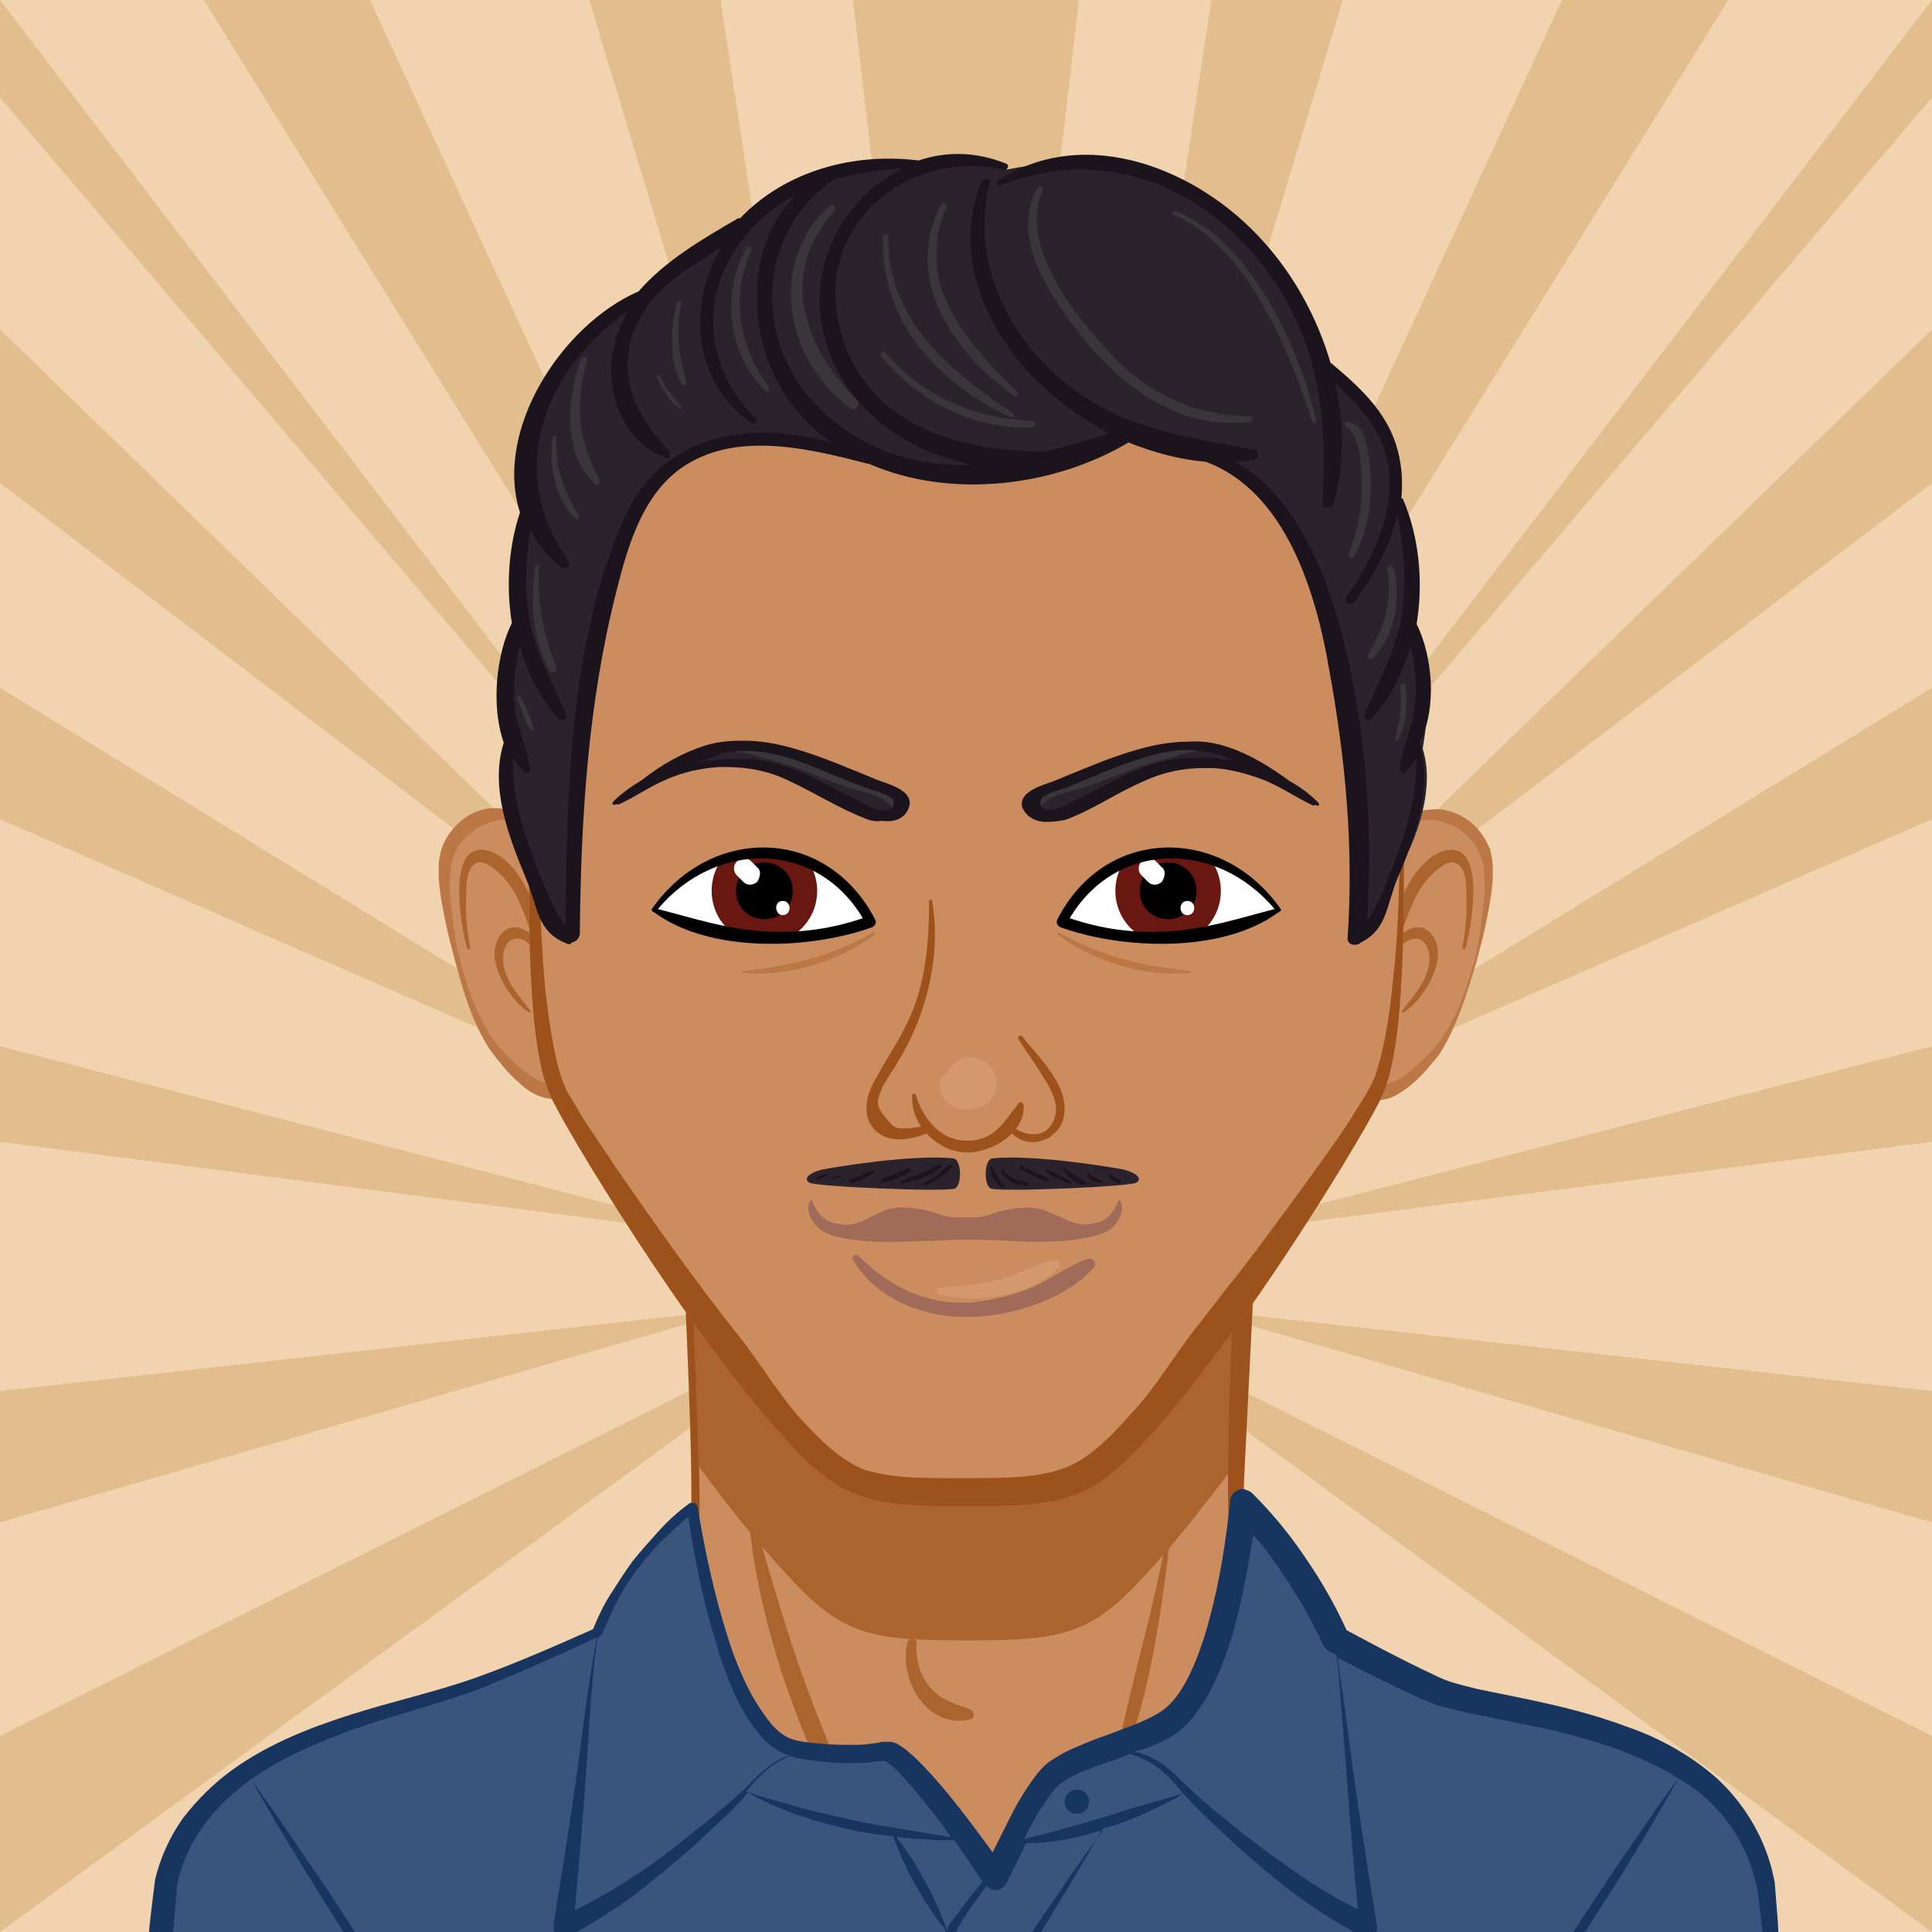 <?xml version="1.0" encoding="UTF-8"?>
<svg xmlns="http://www.w3.org/2000/svg" xmlns:xlink="http://www.w3.org/1999/xlink" width="400px" height="400px" viewBox="0 0 400 400" version="1.1">
<g id="surface1">
<rect x="0" y="0" width="400" height="400" style="fill:rgb(94.51%,83.137%,68.627%);fill-opacity:1;stroke:none;"/>
<path style=" stroke:none;fill-rule:nonzero;fill:rgb(88.627%,74.118%,55.294%);fill-opacity:1;" d="M 0 0 L 0 20.199 L 153 200 Z M 0 68.199 L 0 100 L 153 216.602 Z M 0 142.398 L 0 169.602 L 153 236.398 Z M 76.602 0 L 42.199 0 L 176.602 216.602 Z M 149.199 0 L 122 0 L 176.398 180 Z M 0 216.602 L 0 236.398 L 153 256.199 Z M 0 288 L 0 315.199 L 153 271 Z M 0 359.398 L 0 400 L 176.602 271 Z M 76.602 400 L 109.398 400 L 162.398 315.199 Z M 247 200 L 400 20.199 L 400 0 Z M 400 100 L 400 68.199 L 247 216.602 Z M 400 169.602 L 400 142.398 L 247 236.398 Z M 357.801 0 L 323.398 0 L 223.398 216.602 Z M 278 0 L 250.801 0 L 223.602 180 Z M 400 236.398 L 400 216.602 L 247 256 Z M 400 315.199 L 400 288 L 247 271 Z M 400 400 L 400 359.398 L 223.398 271 Z M 290.602 400 L 323.398 400 L 237.398 315.199 Z M 223.398 0 L 176.602 0 L 200 200 Z M 153 400 L 176.398 400 L 189.199 283 Z M 223.398 400 L 246.801 400 L 210.398 283 Z M 189.398 400 L 210.602 400 L 200 315.199 Z M 189.398 400 "/>
<path style=" stroke:none;fill-rule:nonzero;fill:rgb(79.608%,55.294%,37.647%);fill-opacity:1;" d="M 339.703 368.176 C 316.816 354.316 289.305 351.797 274.605 342.766 C 259.906 333.738 255.496 332.898 255.914 305.387 C 256.336 277.879 259.906 216.348 259.906 216.348 L 139.996 216.348 C 139.996 216.348 143.355 278.086 143.984 305.387 C 144.613 332.688 139.996 333.738 125.297 342.766 C 110.594 351.797 83.086 354.105 60.195 368.176 C 37.516 382.035 39.195 407.867 39.195 407.867 L 39.195 449.238 L 361.125 449.238 L 361.125 407.867 C 360.914 407.867 362.594 382.035 339.703 368.176 Z M 339.703 368.176 "/>
<path style=" stroke:none;fill-rule:nonzero;fill:rgb(67.451%,39.216%,18.431%);fill-opacity:1;" d="M 237.227 325.969 C 243.316 319.457 249.824 311.059 256.125 302.656 C 256.754 274.098 260.113 216.559 260.113 216.559 L 139.996 216.559 C 139.996 216.559 143.145 274.098 143.984 302.656 C 150.285 311.266 156.797 319.457 162.887 325.969 C 174.434 338.777 180.523 339.617 200.055 339.617 C 219.586 339.617 225.676 338.777 237.227 325.969 Z M 237.227 325.969 "/>
<path style=" stroke:none;fill-rule:nonzero;fill:rgb(61.569%,32.157%,10.588%);fill-opacity:1;" d="M 361.125 401.988 C 360.914 400.098 360.496 397.996 360.074 396.105 C 359.234 392.328 357.766 388.547 355.875 384.977 C 355.035 383.297 353.984 381.617 352.727 379.938 C 351.676 378.258 350.414 376.785 348.945 375.316 C 346.215 372.379 343.066 369.855 339.703 367.969 C 332.355 363.559 324.586 360.195 316.395 357.258 C 312.406 355.785 308.414 354.527 304.215 353.266 C 300.227 352.008 296.023 350.746 292.035 349.488 C 288.047 348.227 284.055 346.758 280.273 344.867 C 278.387 344.027 276.496 342.977 274.816 341.926 L 269.355 338.566 C 265.785 336.258 262.426 333.945 260.535 330.379 C 260.113 329.535 259.695 328.695 259.273 327.648 C 258.855 326.598 258.645 325.758 258.434 324.707 C 258.016 322.816 257.805 320.719 257.594 318.617 C 257.387 314.418 257.387 310.219 257.594 306.016 C 257.805 301.816 258.016 297.617 258.227 293.207 C 258.645 284.809 259.066 276.195 259.484 267.797 L 262.215 216.766 L 262.426 214.246 L 259.906 214.246 C 249.824 214.246 239.953 214.457 229.875 214.457 L 200.055 214.668 L 139.996 215.508 L 138.945 215.508 L 138.945 216.559 C 140.203 237.559 141.465 258.348 142.305 279.348 C 142.727 289.848 143.145 300.348 143.145 310.848 C 143.145 313.367 142.934 316.098 142.727 318.617 C 142.516 321.137 142.094 323.656 141.465 326.176 C 140.836 328.488 139.574 330.797 137.895 332.688 C 136.215 334.578 134.113 336.047 132.016 337.309 C 129.914 338.777 127.605 340.035 125.297 341.297 C 124.246 341.926 122.984 342.559 121.934 343.188 C 120.887 343.816 119.625 344.238 118.363 344.867 C 113.535 346.758 108.703 348.227 103.664 349.695 C 93.586 352.637 83.297 355.367 73.426 359.355 C 68.594 361.457 63.766 363.766 59.145 366.496 C 54.523 369.227 50.113 373.008 46.754 377.418 C 43.395 381.828 40.875 386.656 39.195 391.906 C 38.355 394.426 37.727 397.156 37.305 399.887 C 37.094 401.148 36.887 402.617 36.887 404.086 C 36.887 404.719 36.887 405.559 36.676 406.188 L 36.676 450.078 L 361.336 450.078 L 361.547 408.078 C 361.547 405.766 361.336 403.879 361.125 401.988 Z M 41.715 445.039 L 41.715 404.086 C 41.715 402.828 41.926 401.566 42.137 400.309 C 42.555 397.785 42.977 395.477 43.816 392.957 C 45.285 388.129 47.594 383.719 50.535 379.727 C 53.477 375.738 57.254 372.379 61.453 369.855 C 65.863 367.129 70.484 364.816 75.105 362.719 C 84.555 358.516 94.637 355.578 104.715 352.426 C 109.754 350.746 114.797 349.277 119.625 346.969 C 120.887 346.336 122.145 345.918 123.195 345.285 C 123.824 344.867 124.453 344.656 124.875 344.238 C 125.504 343.816 126.137 343.605 126.555 343.188 C 128.863 341.719 130.965 340.457 133.273 338.988 C 135.586 337.516 137.684 335.836 139.574 333.738 C 140.414 332.688 141.254 331.426 141.887 330.168 C 142.516 328.906 142.934 327.648 143.355 326.387 C 144.195 323.656 144.406 321.137 144.613 318.406 C 144.824 315.676 144.824 313.156 144.824 310.426 C 144.824 307.695 144.824 305.176 144.613 302.445 L 144.406 294.676 L 143.773 278.926 L 141.254 217.605 L 200.055 218.445 L 230.086 218.867 C 239.324 218.867 248.355 219.078 257.594 219.078 C 256.754 235.246 255.914 251.418 255.285 267.586 C 255.074 276.195 254.656 284.598 254.445 293.207 C 254.445 297.406 254.234 301.816 254.234 306.016 C 254.234 310.219 254.234 314.629 254.656 319.035 C 254.863 321.137 255.285 323.445 255.703 325.547 C 255.914 326.598 256.336 327.648 256.754 328.695 C 257.176 329.746 257.594 330.797 258.227 331.848 C 258.855 332.898 259.484 333.738 260.324 334.578 C 261.164 335.418 262.004 336.258 262.844 336.887 C 264.523 338.355 266.414 339.406 268.305 340.457 L 273.766 343.605 C 275.656 344.656 277.547 345.707 279.645 346.547 C 283.637 348.227 287.625 349.488 291.824 350.746 C 300.016 353.059 308.203 355.367 316.395 358.098 C 320.387 359.355 324.375 361.035 328.363 362.719 C 332.145 364.398 335.926 366.496 339.703 368.598 C 343.066 370.695 346.004 373.219 348.734 375.945 C 349.996 377.418 351.254 378.887 352.305 380.566 C 353.355 382.246 354.406 383.926 355.246 385.605 C 356.926 389.176 358.395 392.746 359.234 396.527 C 359.656 398.418 359.863 400.309 360.074 402.195 C 360.285 403.879 360.285 445.457 360.285 447.137 C 333.824 446.719 41.715 445.039 41.715 445.039 Z M 41.715 445.039 "/>
<path style=" stroke:none;fill-rule:nonzero;fill:rgb(67.451%,39.216%,18.431%);fill-opacity:1;" d="M 155.324 317.148 C 156.375 327.227 158.895 336.887 161.836 346.336 C 163.516 351.168 165.195 355.996 167.297 360.828 C 168.977 365.027 170.863 369.648 173.805 373.219 C 174.434 374.059 175.906 373.219 175.695 372.168 C 174.645 367.547 172.336 363.137 170.656 358.727 C 168.766 354.105 167.086 349.488 165.406 344.867 C 162.254 335.629 159.523 326.176 156.797 316.938 C 156.375 316.098 155.113 316.309 155.324 317.148 Z M 242.055 315.047 C 239.324 332.266 233.863 348.855 230.715 365.867 C 230.504 366.707 231.555 366.918 231.977 366.285 C 238.484 350.117 240.586 332.477 242.684 315.258 C 242.477 314.836 242.055 314.836 242.055 315.047 Z M 187.875 340.035 C 185.984 347.598 191.863 358.098 200.895 355.996 C 201.945 355.785 201.734 354.316 200.895 353.898 C 197.953 352.848 194.805 352.008 192.703 349.488 C 190.395 346.969 189.555 343.398 189.766 340.035 C 189.766 339.195 188.086 338.988 187.875 340.035 Z M 187.875 340.035 "/>
<path style=" stroke:none;fill-rule:nonzero;fill:rgb(22.353%,33.333%,49.412%);fill-opacity:1;" d="M 368.684 450.078 C 368.684 413.328 365.324 389.809 365.324 389.809 C 358.605 357.887 318.074 355.996 300.016 350.957 C 294.137 349.277 276.285 339.617 276.285 339.617 C 267.887 321.559 257.176 311.477 257.176 311.477 C 257.176 311.477 254.234 348.227 241.844 356.836 C 235.965 360.828 223.156 363.348 218.324 367.336 C 213.285 371.535 205.934 388.758 205.934 388.758 C 205.934 388.758 188.086 362.508 183.465 362.926 C 173.594 363.977 166.664 362.926 164.145 362.086 C 150.074 357.887 143.566 312.105 143.566 312.105 C 143.566 312.105 129.914 321.766 123.824 338.148 C 117.105 341.086 107.234 345.707 98.836 348.855 C 81.195 355.367 41.086 360.617 34.785 390.016 C 34.785 390.016 31.426 413.535 31.426 450.289 Z M 368.684 450.078 "/>
<path style=" stroke:none;fill-rule:nonzero;fill:rgb(9.412%,20.784%,37.255%);fill-opacity:1;" d="M 369.316 429.078 C 369.316 422.148 369.105 415.008 368.684 408.078 C 368.477 404.508 368.266 401.148 368.055 397.578 L 367.637 392.328 L 367.426 389.598 C 367.215 388.758 367.004 387.707 366.797 386.867 C 364.906 379.727 360.914 373.219 355.453 368.176 C 349.996 363.348 343.484 359.777 336.766 357.469 C 330.047 354.945 323.113 353.266 316.184 351.797 L 305.895 349.695 C 304.215 349.277 302.535 348.855 301.066 348.438 C 299.594 348.016 298.125 347.387 296.445 346.547 C 290.566 343.816 284.684 340.668 278.805 337.516 C 276.496 332.477 273.766 327.648 270.613 323.027 C 268.934 320.508 267.254 318.195 265.363 315.887 C 263.477 313.578 261.586 311.477 259.273 309.168 C 258.855 308.746 258.227 308.535 257.594 308.328 C 256.125 308.117 254.656 309.379 254.656 310.848 L 254.656 311.059 C 253.816 319.035 252.555 327.227 250.453 334.996 C 249.406 338.988 248.145 342.766 246.465 346.336 C 244.785 349.906 242.684 353.059 239.746 354.738 C 236.594 356.629 232.605 357.887 228.824 359.355 C 226.934 359.988 224.836 360.828 222.945 361.668 C 220.844 362.508 218.953 363.559 216.855 365.027 C 214.754 366.918 213.703 368.598 212.445 370.488 C 211.184 372.379 210.137 374.266 209.297 375.945 L 205.516 383.508 C 200.895 377.207 196.273 370.906 190.816 365.238 C 189.977 364.398 189.137 363.559 188.086 362.719 C 187.664 362.297 187.035 361.879 186.406 361.457 C 185.773 361.035 185.145 360.617 183.887 360.617 L 182.625 360.617 L 181.785 360.828 L 180.105 361.035 C 179.055 361.246 177.797 361.246 176.746 361.246 C 174.434 361.246 172.336 361.246 170.023 361.035 C 167.926 360.828 165.406 360.617 163.727 359.988 C 162.047 359.355 160.363 357.887 159.105 356.207 C 157.844 354.527 156.586 352.637 155.535 350.746 C 153.434 346.758 151.754 342.559 150.496 338.355 C 147.766 329.746 145.875 320.719 144.406 311.898 C 144.406 311.688 144.195 311.688 144.195 311.477 C 143.773 311.059 143.145 311.059 142.727 311.266 C 140.414 312.945 138.316 314.836 136.426 316.938 C 134.535 319.035 132.645 321.137 130.965 323.238 C 129.285 325.547 127.816 327.855 126.344 330.168 C 124.875 332.477 123.824 334.785 122.773 337.309 C 114.797 340.879 106.605 344.445 98.414 347.387 C 90.016 350.328 81.406 352.219 72.797 354.945 C 64.184 357.676 55.574 361.035 48.016 366.496 C 44.234 369.227 40.875 372.586 37.934 376.367 C 35.203 380.148 33.105 384.766 32.055 389.387 L 32.055 389.598 C 31.426 394.637 30.797 399.676 30.375 404.719 C 29.953 409.758 29.535 414.797 29.324 419.836 C 29.113 424.879 28.695 429.918 28.695 434.957 C 28.484 439.996 28.484 445.039 28.484 450.078 C 28.484 451.758 29.746 453.016 31.426 453.016 L 116.477 453.438 C 144.824 453.438 173.176 453.227 201.316 453.016 L 285.734 451.969 L 327.523 451.336 L 369.105 450.496 C 369.316 443.148 369.316 436.008 369.316 429.078 Z M 242.477 359.566 C 244.574 358.309 246.465 356.418 247.727 354.527 C 249.195 352.637 250.246 350.746 251.297 348.648 C 253.184 344.656 254.656 340.457 255.703 336.469 C 257.387 330.168 258.434 324.078 259.484 317.777 C 259.906 318.406 260.324 318.828 260.953 319.457 C 262.637 321.559 264.316 323.867 265.785 326.176 C 268.934 330.797 271.664 335.629 273.977 340.668 C 274.184 341.086 274.605 341.508 275.234 341.926 C 275.656 342.137 276.285 342.348 276.703 342.766 C 277.125 345.707 277.336 348.648 277.547 351.586 L 278.805 367.336 C 279.434 376.578 280.273 386.027 281.113 395.266 C 277.547 393.586 273.977 391.488 270.824 389.387 C 266.414 386.445 262.215 383.297 258.016 380.148 C 253.816 376.785 249.824 373.637 245.836 369.855 C 243.945 367.969 242.055 366.078 239.746 364.605 C 238.273 363.766 236.594 362.926 234.703 362.719 C 237.227 362.086 239.953 361.035 242.477 359.566 Z M 196.066 399.676 C 194.805 396.105 193.336 392.746 191.445 389.387 C 189.766 386.238 187.875 383.086 185.566 380.355 C 186.406 380.355 187.246 380.566 188.086 380.566 C 189.977 380.777 192.074 380.777 193.965 380.988 L 197.535 380.988 C 199.637 383.926 201.523 386.656 203.414 389.598 C 200.895 392.535 198.586 395.688 196.273 398.836 C 196.273 399.258 196.273 399.258 196.066 399.676 Z M 176.746 365.027 C 178.004 365.027 179.055 365.027 180.316 364.816 L 181.996 364.605 L 183.254 364.605 C 183.254 364.605 183.676 364.816 183.887 365.027 C 184.305 365.238 184.727 365.656 184.934 365.867 C 185.773 366.496 186.406 367.336 187.246 368.176 C 190.605 371.957 193.965 376.156 196.906 380.355 C 193.965 379.938 191.023 379.309 187.875 378.887 C 184.094 378.258 180.105 377.629 176.324 376.785 C 172.547 375.945 168.766 375.105 164.984 374.059 C 161.414 373.008 157.844 372.168 154.484 370.906 L 154.695 370.695 C 156.375 368.598 158.266 366.707 160.363 365.238 C 161.414 364.605 162.465 363.977 163.516 363.559 C 165.613 364.188 167.297 364.398 169.395 364.605 C 172.125 365.027 174.434 365.027 176.746 365.027 Z M 124.664 338.355 C 125.715 335.836 126.766 333.316 128.023 331.008 C 129.285 328.695 130.754 326.387 132.434 324.285 C 134.113 322.188 135.797 320.086 137.895 318.195 C 139.363 316.727 141.047 315.258 142.516 313.996 C 143.773 322.605 145.453 331.008 147.977 339.195 C 149.234 343.605 150.703 348.016 152.805 352.219 C 153.855 354.316 155.113 356.418 156.586 358.309 C 158.055 360.195 159.945 362.086 162.465 363.137 C 162.887 363.348 163.094 363.348 163.516 363.348 C 162.465 363.766 161.414 364.188 160.574 364.816 C 158.266 366.078 156.375 368.176 154.484 370.066 C 150.703 373.637 146.504 376.996 142.305 380.355 C 138.105 383.719 133.906 386.867 129.496 389.598 C 126.137 391.695 122.566 393.797 118.996 395.477 C 119.836 386.238 120.676 376.785 121.305 367.547 L 122.355 351.797 C 122.773 347.598 122.984 343.188 123.824 338.988 C 124.246 338.777 124.453 338.566 124.664 338.355 Z M 115.004 446.719 L 34.156 447.137 C 34.156 438.105 34.363 429.078 34.574 420.047 C 34.785 415.008 34.996 409.969 35.414 405.137 C 35.836 400.098 36.254 395.266 36.676 390.227 C 37.516 386.238 39.195 382.246 41.504 378.887 C 43.816 375.527 46.754 372.379 50.324 369.648 C 50.953 369.227 51.375 368.809 52.004 368.387 C 55.363 374.477 58.934 380.355 62.504 386.238 C 66.285 392.328 70.066 398.418 74.055 404.508 C 75.105 406.188 75.945 407.445 76.363 409.129 C 76.996 410.809 77.414 412.488 77.625 414.168 C 78.465 417.527 78.887 421.098 79.305 424.668 L 80.566 435.379 C 80.984 438.945 81.195 442.516 81.613 446.086 L 81.613 435.379 L 80.984 424.668 C 80.773 421.098 80.145 417.527 79.516 413.957 C 79.094 412.066 78.676 410.387 78.254 408.496 C 77.836 406.605 76.785 404.926 75.734 403.457 C 71.746 397.367 67.965 391.277 63.766 385.398 C 59.984 379.727 55.996 374.059 52.004 368.387 C 58.516 363.766 66.074 360.617 73.637 357.887 C 82.035 354.945 90.645 352.848 99.254 349.695 C 107.445 346.336 115.637 342.766 123.613 338.988 C 122.773 343.188 122.145 347.387 121.516 351.586 L 119.414 367.336 C 117.945 377.836 116.266 388.129 114.586 398.629 C 114.586 399.047 114.586 399.469 114.797 399.887 C 115.215 400.938 116.477 401.355 117.523 400.938 C 122.566 398.418 126.977 395.477 131.387 392.328 C 135.586 388.969 139.785 385.605 143.773 382.035 C 147.555 378.469 151.547 375.105 154.906 371.117 C 158.055 373.008 161.625 374.477 164.984 375.738 C 168.766 376.996 172.547 378.047 176.324 378.887 C 179.266 379.516 182.203 379.938 184.934 380.148 C 186.195 383.719 187.664 387.078 189.555 390.227 C 191.445 393.586 193.336 396.738 195.855 399.676 C 195.645 399.887 195.434 400.309 195.434 400.727 C 195.227 401.566 195.227 402.195 195.016 403.035 C 194.805 404.508 194.805 405.977 194.805 407.445 L 194.805 416.059 C 195.016 421.727 195.227 427.398 195.645 433.066 L 196.273 441.676 C 196.484 443.566 196.695 445.457 196.906 447.137 C 169.605 446.926 142.305 446.719 115.004 446.719 Z M 198.797 447.348 L 197.324 447.348 L 197.324 433.277 L 196.906 416.266 C 196.906 413.328 196.695 410.598 196.695 407.867 C 196.695 406.398 196.695 405.137 196.906 403.668 C 197.113 402.195 197.113 401.148 197.953 399.887 C 199.215 397.367 200.895 395.059 202.574 392.746 L 204.254 390.438 C 204.465 390.648 204.676 390.855 205.094 391.066 C 206.355 391.695 207.824 391.066 208.453 389.809 C 209.715 387.078 211.184 384.348 212.445 381.617 C 214.965 381.617 217.273 381.406 219.586 380.988 C 222.523 380.566 225.465 379.727 228.406 378.887 C 224.625 383.926 221.055 389.176 217.484 394.426 C 215.594 397.156 213.703 399.887 211.816 402.828 L 210.344 404.926 L 209.715 405.977 C 209.504 406.188 209.086 407.027 209.086 407.445 C 208.664 409.336 208.664 411.016 208.453 412.695 C 208.246 419.418 208.664 426.137 209.086 432.855 C 209.504 437.898 209.926 442.938 210.555 447.766 Z M 283.215 448.398 L 211.184 447.559 L 210.977 442.516 L 210.766 432.438 C 210.555 425.719 210.344 418.996 210.555 412.488 C 210.555 410.809 210.766 409.129 210.977 407.656 C 211.184 407.238 210.977 407.238 211.395 406.816 L 212.023 405.766 L 213.285 403.668 C 214.965 400.727 216.855 397.996 218.535 395.059 C 221.895 389.598 225.047 384.348 228.195 378.676 C 231.137 377.836 234.074 376.785 236.805 375.527 C 239.535 374.266 242.477 373.008 244.996 371.328 L 236.176 373.848 C 233.234 374.688 230.297 375.738 227.355 376.578 L 218.535 379.098 C 216.434 379.727 214.125 380.148 212.023 380.777 C 212.445 380.148 212.656 379.309 213.074 378.676 C 214.125 376.785 214.965 375.105 216.227 373.426 C 217.273 371.746 218.535 370.066 219.586 369.227 C 220.844 368.387 222.523 367.336 224.414 366.707 C 226.305 365.867 228.195 365.238 230.086 364.605 C 231.344 364.188 232.605 363.766 233.863 363.137 C 235.547 363.559 237.434 364.398 238.906 365.445 C 241.215 366.918 242.895 368.809 244.574 370.906 C 248.145 374.898 252.137 378.469 255.914 382.035 C 259.906 385.605 263.895 388.969 268.305 392.328 C 272.715 395.477 277.125 398.418 282.164 400.938 C 282.586 401.148 283.004 401.148 283.426 401.148 C 284.477 400.938 285.316 399.887 285.105 398.836 C 283.426 388.336 281.746 378.047 280.273 367.547 L 278.176 351.797 C 277.754 348.855 277.336 346.129 276.914 343.188 C 282.375 346.129 288.047 348.855 293.926 351.586 C 295.605 352.219 297.285 353.059 299.176 353.477 C 301.066 353.898 302.746 354.316 304.426 354.738 L 314.715 356.836 C 321.434 358.098 328.156 359.777 334.664 362.086 C 339.074 363.766 343.484 365.656 347.477 368.176 C 343.273 373.848 339.285 379.727 335.297 385.605 C 331.305 391.488 327.316 397.578 323.324 403.668 C 322.484 405.137 321.227 406.816 320.805 408.707 C 320.176 410.598 319.754 412.277 319.547 414.168 C 318.914 417.738 318.285 421.309 318.074 424.879 L 317.445 435.586 C 317.445 439.156 317.234 442.727 317.445 446.297 C 317.863 442.727 318.074 439.156 318.496 435.586 L 319.754 424.879 C 320.176 421.309 320.805 417.738 321.645 414.379 L 322.906 409.336 C 323.324 407.656 324.164 406.398 325.215 404.719 C 328.996 398.629 332.984 392.535 336.766 386.445 C 340.547 380.355 344.113 374.266 347.477 368.176 C 349.156 369.227 350.836 370.277 352.305 371.535 C 357.344 375.738 361.125 381.406 363.016 387.918 L 363.645 390.227 L 364.066 392.746 L 364.695 397.996 L 365.746 408.285 C 366.375 415.219 367.004 422.148 367.426 429.078 L 368.477 449.867 Z M 203.836 402.406 C 205.305 402.406 206.355 403.457 206.355 404.926 C 206.355 406.398 205.305 407.445 203.836 407.445 C 202.363 407.445 201.316 406.398 201.316 404.926 C 201.316 403.457 202.363 402.406 203.836 402.406 Z M 222.945 370.488 C 224.414 370.488 225.465 371.535 225.465 373.008 C 225.465 374.477 224.414 375.527 222.945 375.527 C 221.477 375.527 220.426 374.477 220.426 373.008 C 220.426 371.535 221.684 370.488 222.945 370.488 Z M 204.254 441.469 C 205.727 441.469 206.773 442.516 206.773 443.988 C 206.773 445.457 205.727 446.508 204.254 446.508 C 202.785 446.508 201.734 445.457 201.734 443.988 C 201.734 442.516 202.785 441.469 204.254 441.469 Z M 204.254 441.469 "/>
<path style=" stroke:none;fill-rule:nonzero;fill:rgb(79.608%,55.294%,37.647%);fill-opacity:1;" d="M 118.785 176.867 C 118.785 176.867 113.535 171.828 107.445 169.516 C 101.355 167.207 94.637 170.988 92.535 177.285 C 90.434 183.379 95.266 208.996 103.035 218.238 C 110.805 227.477 116.055 228.316 121.305 223.488 C 126.555 218.656 136.004 200.809 118.785 176.867 Z M 118.785 176.867 "/>
<path style=" stroke:none;fill-rule:nonzero;fill:rgb(73.725%,46.667%,27.451%);fill-opacity:1;" d="M 121.516 180.648 C 122.355 181.906 123.195 183.379 124.035 184.637 C 124.875 185.898 125.504 187.578 126.344 188.836 C 126.977 190.309 127.605 191.777 128.234 193.457 C 128.656 195.137 129.285 196.605 129.496 198.496 C 129.703 199.336 129.914 200.176 129.914 201.016 L 130.125 203.535 C 130.125 207.105 129.703 210.676 128.656 213.828 C 127.605 217.188 126.137 220.129 124.035 222.648 C 123.613 223.277 122.984 223.906 122.355 224.328 C 121.727 224.746 121.094 225.379 120.465 225.797 C 119.203 226.637 117.734 227.266 116.055 227.477 C 114.586 227.688 112.906 227.477 111.434 226.848 C 109.965 226.219 108.703 225.379 107.656 224.328 C 106.395 223.277 105.344 222.227 104.297 220.969 C 103.246 219.707 102.406 218.656 101.355 217.188 C 97.785 211.727 95.895 205.219 94.215 198.918 C 93.375 195.766 92.535 192.617 91.906 189.258 C 91.273 185.898 90.645 182.535 90.855 178.969 C 90.855 178.129 91.066 177.078 91.273 176.238 C 91.484 175.816 91.484 175.398 91.695 174.977 L 92.324 173.719 C 93.164 172.246 94.215 170.988 95.477 169.938 C 97.996 167.836 100.934 166.996 103.875 167.418 C 105.344 167.629 106.816 168.047 108.074 168.676 C 109.336 169.309 110.594 170.148 111.855 170.988 C 114.375 172.668 116.684 174.348 118.785 176.445 Z M 111.645 172.035 C 110.387 171.406 109.125 170.777 107.863 170.355 C 106.605 169.938 105.344 169.727 104.086 169.727 C 101.566 169.938 99.254 170.988 97.156 172.668 C 96.105 173.508 95.266 174.559 94.637 175.816 C 94.215 176.445 94.004 177.078 93.797 177.707 C 93.586 178.336 93.375 178.969 93.375 179.598 C 92.953 182.535 93.164 185.898 93.586 189.258 C 94.004 192.406 94.426 195.766 95.266 198.918 C 96.945 205.219 99.254 211.516 102.824 216.137 C 104.715 218.445 106.816 220.547 109.125 222.227 C 111.434 223.906 113.746 224.957 116.055 224.535 C 117.105 224.328 118.363 223.906 119.414 223.066 C 120.465 222.227 121.516 221.387 122.355 220.336 C 124.035 218.238 125.504 215.508 126.344 212.566 C 127.395 209.629 127.816 206.688 127.816 203.535 C 127.816 200.387 127.395 197.238 126.977 194.086 C 125.715 187.785 122.773 181.906 119.203 176.867 C 116.477 174.977 114.164 173.297 111.645 172.035 Z M 111.645 172.035 "/>
<path style=" stroke:none;fill-rule:nonzero;fill:rgb(67.451%,39.216%,18.431%);fill-opacity:1;" d="M 100.516 176.027 C 107.445 177.285 111.855 188.836 113.113 196.605 C 113.324 196.816 113.324 197.027 113.535 197.238 C 114.375 198.496 112.695 199.758 111.855 198.496 C 110.805 196.816 109.754 195.137 108.074 194.508 C 105.137 193.457 103.664 196.816 104.297 199.969 C 105.137 203.957 107.656 206.266 109.754 209.207 C 109.965 209.418 109.754 209.836 109.547 209.629 C 105.977 207.527 100.516 199.547 103.035 194.508 C 104.926 190.938 107.863 191.566 110.176 193.668 C 108.496 189.258 107.234 184.637 103.875 181.277 C 102.824 180.227 100.727 178.336 99.254 178.547 C 96.523 178.969 96.523 182.957 96.523 185.688 C 96.316 189.258 96.734 192.828 97.363 196.188 C 97.363 196.605 96.945 196.605 96.734 196.398 C 95.266 191.355 92.535 174.559 100.516 176.027 Z M 100.516 176.027 "/>
<path style=" stroke:none;fill-rule:nonzero;fill:rgb(79.608%,55.294%,37.647%);fill-opacity:1;" d="M 281.324 176.867 C 281.324 176.867 286.574 171.828 292.664 169.516 C 298.754 167.207 305.477 170.988 307.574 177.285 C 309.676 183.379 304.844 208.996 297.074 218.238 C 289.305 227.477 284.055 228.316 278.805 223.488 C 273.555 218.656 264.105 200.809 281.324 176.867 Z M 281.324 176.867 "/>
<path style=" stroke:none;fill-rule:nonzero;fill:rgb(73.725%,46.667%,27.451%);fill-opacity:1;" d="M 281.113 176.656 C 283.426 174.559 285.734 172.879 288.047 171.195 C 289.305 170.355 290.566 169.727 291.824 168.887 C 293.086 168.258 294.555 167.629 296.023 167.629 C 298.965 167.207 301.906 168.258 304.426 170.148 C 305.684 171.195 306.734 172.457 307.574 173.926 L 308.203 175.188 C 308.414 175.605 308.625 176.027 308.625 176.445 C 308.836 177.285 309.047 178.336 309.047 179.176 C 309.254 182.746 308.625 186.105 307.996 189.469 C 307.363 192.828 306.523 195.977 305.684 199.129 C 303.797 205.426 301.906 211.727 298.547 217.398 C 297.703 218.867 296.656 219.918 295.605 221.176 C 294.555 222.438 293.504 223.488 292.246 224.535 C 290.984 225.586 289.727 226.426 288.465 227.059 C 286.996 227.688 285.523 227.898 283.844 227.688 C 282.375 227.477 280.906 226.848 279.434 226.008 C 278.805 225.586 278.176 225.168 277.547 224.535 C 276.914 223.906 276.285 223.488 275.863 222.855 C 273.766 220.336 272.297 217.398 271.246 214.035 C 270.195 210.676 269.773 207.105 269.773 203.746 L 269.984 201.227 C 269.984 200.387 270.195 199.547 270.406 198.707 C 270.613 197.027 271.246 195.348 271.664 193.668 C 272.297 192.195 272.926 190.516 273.555 189.047 C 274.395 187.578 275.023 186.105 275.863 184.848 C 276.703 183.586 277.547 182.117 278.387 180.855 Z M 281.324 176.867 C 277.754 181.906 275.023 187.785 273.555 194.086 C 272.926 197.238 272.504 200.387 272.715 203.535 C 272.926 206.688 273.344 209.629 274.184 212.566 C 275.023 215.508 276.496 218.027 278.176 220.336 C 279.016 221.387 279.855 222.438 281.113 223.066 C 282.164 223.906 283.215 224.328 284.477 224.535 C 286.785 224.957 289.094 223.906 291.406 222.227 C 293.504 220.547 295.816 218.445 297.703 216.137 C 301.273 211.309 303.586 205.219 305.266 198.918 C 306.105 195.766 306.523 192.406 306.945 189.258 C 307.363 186.105 307.574 182.746 307.156 179.598 C 307.156 178.758 306.945 178.336 306.734 177.707 C 306.523 177.078 306.105 176.445 305.895 175.816 C 305.266 174.559 304.426 173.719 303.375 172.668 C 301.484 170.988 298.965 169.938 296.445 169.727 C 295.184 169.727 293.926 169.938 292.664 170.355 C 291.406 170.777 290.145 171.406 288.887 172.035 C 285.945 173.297 283.637 174.977 281.324 176.867 Z M 281.324 176.867 "/>
<path style=" stroke:none;fill-rule:nonzero;fill:rgb(67.451%,39.216%,18.431%);fill-opacity:1;" d="M 299.594 176.027 C 292.664 177.285 288.254 188.836 286.996 196.605 C 286.785 196.816 286.785 197.027 286.574 197.238 C 285.734 198.496 287.414 199.758 288.254 198.496 C 289.305 196.816 290.355 195.137 292.035 194.508 C 294.977 193.457 296.445 196.816 295.816 199.969 C 294.977 203.957 292.453 206.266 290.355 209.207 C 290.145 209.418 290.355 209.836 290.566 209.629 C 294.137 207.527 299.594 199.547 297.074 194.508 C 295.184 190.938 292.246 191.566 289.934 193.668 C 291.613 189.258 292.875 184.637 296.234 181.277 C 297.285 180.227 299.387 178.336 300.855 178.547 C 303.586 178.969 303.586 182.957 303.586 185.688 C 303.797 189.258 303.375 192.828 302.746 196.188 C 302.746 196.605 303.164 196.605 303.375 196.398 C 304.844 191.355 307.574 174.559 299.594 176.027 Z M 299.594 176.027 "/>
<path style=" stroke:none;fill-rule:nonzero;fill:rgb(79.608%,55.294%,37.647%);fill-opacity:1;" d="M 290.773 160.066 L 290.773 159.438 C 288.047 96.648 247.305 61.996 200.055 61.996 C 152.805 61.996 112.066 96.648 109.547 159.438 L 109.547 160.066 C 109.754 179.809 108.285 213.617 113.746 226.426 C 116.477 232.938 142.727 276.406 162.887 298.246 C 174.434 311.059 180.523 311.898 200.055 311.898 C 219.586 311.898 225.676 311.059 237.227 298.246 C 257.387 276.406 283.637 232.938 286.363 226.426 C 291.824 213.617 290.355 179.809 290.773 160.066 Z M 290.773 160.066 "/>
<path style=" stroke:none;fill-rule:nonzero;fill:rgb(61.569%,32.157%,10.588%);fill-opacity:1;" d="M 237.227 298.246 C 257.387 276.406 283.637 232.938 286.363 226.426 C 291.824 213.617 290.355 179.809 290.773 160.066 L 290.773 159.438 C 288.047 96.648 247.305 61.996 200.055 61.996 C 152.805 61.996 112.066 96.648 109.547 159.438 L 109.547 160.066 C 109.754 179.809 108.285 213.617 113.746 226.426 C 116.477 232.938 142.727 276.406 162.887 298.246 C 174.434 311.059 180.523 311.898 200.055 311.898 C 219.586 311.898 225.676 311.059 237.227 298.246 Z M 173.594 301.188 C 171.074 299.297 168.766 296.988 166.453 294.469 C 161.625 289.426 157.215 281.867 152.805 276.406 C 143.984 265.277 135.797 253.727 127.816 242.176 C 125.926 239.238 123.824 236.297 121.934 233.355 C 120.887 231.887 120.047 230.418 119.203 228.945 L 117.945 226.848 C 117.523 226.219 117.105 225.586 116.895 224.746 C 115.637 222.016 115.004 218.656 114.375 215.297 C 113.746 211.938 113.324 208.367 112.906 205.008 C 111.645 190.938 111.434 176.656 111.227 162.379 C 111.227 148.309 113.535 134.238 118.785 121.008 C 118.996 120.168 119.414 119.328 119.625 118.488 L 120.887 116.176 L 123.195 111.559 C 123.824 109.879 124.875 108.617 125.926 106.938 L 128.656 102.527 L 131.805 98.328 C 132.855 97.066 133.906 95.598 135.164 94.336 C 137.684 91.816 139.785 89.297 142.516 87.195 C 143.773 86.148 145.246 84.887 146.504 83.836 L 150.703 80.898 L 152.805 79.426 C 153.434 79.008 154.273 78.586 155.113 78.168 L 159.523 75.648 C 160.996 74.809 162.676 74.387 164.145 73.547 C 165.824 72.918 167.297 72.078 168.977 71.656 C 172.336 70.605 175.484 69.559 178.844 68.926 C 192.074 65.988 205.934 65.777 219.164 68.719 L 224.203 69.766 L 229.035 71.238 C 232.395 72.078 235.336 73.547 238.484 74.809 C 240.164 75.438 241.426 76.488 242.895 77.117 C 244.363 77.957 246.047 78.586 247.305 79.637 C 250.035 81.527 253.184 83.207 255.703 85.516 C 266.414 94.129 275.234 105.469 280.906 118.277 C 286.574 131.086 289.516 145.367 290.145 159.438 C 289.934 166.578 289.934 173.719 289.727 180.855 C 289.516 187.996 289.305 195.137 288.465 202.277 C 287.836 209.207 286.785 216.559 284.684 222.855 L 283.637 225.168 C 283.215 225.797 282.797 226.637 282.375 227.266 C 281.535 228.738 280.484 230.207 279.645 231.676 C 277.754 234.617 275.656 237.559 273.555 240.496 C 269.355 246.379 265.156 252.047 260.953 257.719 C 258.855 260.445 256.754 263.387 254.445 266.117 C 252.344 268.848 250.035 271.785 247.934 274.516 C 243.523 279.977 239.113 287.535 234.285 292.578 C 229.664 297.828 225.047 302.445 219.797 304.129 C 214.547 306.016 207.613 306.016 200.477 306.016 C 193.547 306.016 186.195 306.227 180.734 304.758 C 178.426 304.336 176.113 303.078 173.594 301.188 Z M 173.594 301.188 "/>
<path style=" stroke:none;fill-rule:nonzero;fill:rgb(62.745%,41.961%,34.902%);fill-opacity:1;" d="M 176.535 260.656 C 180.734 268.426 190.395 272.418 198.797 272.629 C 207.824 273.047 220.426 269.477 226.516 262.336 C 227.145 261.496 226.305 260.238 225.254 260.656 C 221.266 261.918 217.906 264.648 214.125 266.328 C 209.926 268.219 205.305 269.266 200.684 269.688 C 191.445 270.105 184.094 266.328 177.797 260.027 C 177.164 259.398 176.113 260.238 176.535 260.656 Z M 197.746 252.047 C 197.746 252.047 196.484 252.047 195.227 251.629 C 193.754 251.207 192.703 250.578 189.137 250.156 C 185.566 249.738 184.094 249.945 180.523 251.836 C 176.953 253.727 175.273 253.938 172.336 253.098 C 169.184 252.258 168.137 248.477 168.137 248.477 C 167.086 248.477 166.664 251.836 169.605 254.355 C 172.336 256.879 181.156 257.297 187.035 257.086 C 194.387 256.879 198.375 256.668 198.375 256.668 L 201.316 256.668 C 201.316 256.668 205.305 256.668 212.656 257.086 C 218.535 257.297 227.355 256.668 230.086 254.355 C 232.816 252.047 232.605 248.477 231.555 248.477 C 231.555 248.477 230.504 252.258 227.355 253.098 C 224.414 253.938 222.734 253.516 219.164 251.836 C 215.594 250.156 214.125 249.738 210.555 250.156 C 206.984 250.578 205.727 251.207 204.465 251.629 C 203.203 252.047 201.945 252.047 201.945 252.047 Z M 197.746 252.047 "/>
<path style=" stroke:none;fill-rule:nonzero;fill:rgb(82.745%,59.608%,43.137%);fill-opacity:1;" d="M 194.387 268.008 C 201.945 269.898 213.914 268.426 219.164 262.336 C 219.586 261.918 219.164 260.656 218.324 260.867 C 214.547 261.707 211.395 263.598 207.824 264.648 C 203.414 265.906 199.004 266.328 194.387 266.535 C 193.754 266.746 193.754 267.797 194.387 268.008 Z M 194.387 268.008 "/>
<path style=" stroke:none;fill-rule:nonzero;fill:rgb(100%,100%,100%);fill-opacity:1;" d="M 179.895 190.516 C 179.895 190.516 176.953 185.266 172.547 181.695 C 168.137 178.129 160.785 176.445 155.535 176.867 C 150.285 177.285 140.625 180.648 135.375 188.418 C 135.375 188.418 140.203 190.938 147.137 192.195 C 154.066 193.457 165.824 194.508 172.336 193.035 C 178.637 191.777 179.895 190.516 179.895 190.516 Z M 179.895 190.516 "/>
<path style=" stroke:none;fill-rule:nonzero;fill:rgb(40.784%,9.02%,6.667%);fill-opacity:1;" d="M 158.266 173.508 C 164.145 173.508 169.184 178.336 169.184 184.426 C 169.184 190.516 164.355 195.348 158.266 195.348 C 152.176 195.348 147.344 190.516 147.344 184.426 C 147.344 178.336 152.176 173.508 158.266 173.508 Z M 158.266 173.508 "/>
<path style=" stroke:none;fill-rule:nonzero;fill:rgb(0%,0%,0%);fill-opacity:1;" d="M 158.266 178.547 C 161.414 178.547 164.145 181.066 164.145 184.426 C 164.145 187.785 161.625 190.309 158.266 190.309 C 154.906 190.309 152.387 187.785 152.387 184.426 C 152.387 181.066 154.906 178.547 158.266 178.547 Z M 158.266 178.547 "/>
<path style=" stroke:none;fill-rule:nonzero;fill:rgb(100%,100%,100%);fill-opacity:1;" d="M 156.797 179.598 L 155.535 178.336 C 155.113 177.918 154.695 177.707 154.066 177.707 C 153.645 177.707 153.016 177.918 152.594 178.336 C 152.176 178.758 151.965 179.176 151.965 179.809 C 151.965 180.438 152.176 180.855 152.594 181.277 L 153.855 182.535 C 154.273 182.957 154.695 183.168 155.324 183.168 C 155.746 183.168 156.375 182.957 156.797 182.535 C 157.426 181.488 157.637 180.227 156.797 179.598 Z M 162.047 189.469 C 163.934 189.469 163.934 186.527 162.047 186.527 C 160.156 186.527 160.363 189.469 162.047 189.469 Z M 162.047 189.469 "/>
<path style=" stroke:none;fill-rule:nonzero;fill:rgb(79.608%,55.294%,37.647%);fill-opacity:1;" d="M 147.137 192.406 C 154.066 193.668 165.824 194.719 172.336 193.246 C 178.844 191.777 179.895 190.516 179.895 190.516 C 179.895 190.516 176.953 185.266 172.547 181.695 C 168.137 178.129 160.785 176.445 155.535 176.867 C 150.285 177.285 141.254 180.438 136.004 187.785 L 136.004 186.316 C 136.004 172.879 145.875 162.168 158.266 162.168 C 170.656 162.168 180.523 173.086 180.523 186.316 C 180.523 199.547 170.656 210.469 158.266 210.469 C 146.715 210.469 137.055 200.809 136.004 188.418 C 137.266 189.469 141.465 191.355 147.137 192.406 Z M 147.137 192.406 "/>
<path style=" stroke:none;fill-rule:nonzero;fill:rgb(73.725%,46.667%,27.451%);fill-opacity:1;" d="M 180.945 193.668 C 173.387 199.129 163.305 202.277 153.855 201.438 C 153.434 201.438 153.434 201.016 153.855 201.016 C 163.727 199.969 171.703 198.078 180.523 193.246 C 181.156 192.828 181.363 193.457 180.945 193.668 Z M 180.945 193.668 "/>
<path style=" stroke:none;fill-rule:nonzero;fill:rgb(0%,0%,0%);fill-opacity:1;" d="M 135.375 188.836 C 146.926 197.445 167.715 196.605 180.523 191.988 C 181.156 191.777 181.574 190.938 181.156 190.309 C 171.074 170.988 147.137 170.777 134.953 188.207 C 134.746 188.418 135.164 188.836 135.375 188.836 Z M 158.266 192.828 C 150.496 192.406 143.566 190.098 136.215 188.207 C 148.184 173.926 168.977 173.926 178.637 190.098 C 171.914 192.406 165.195 193.246 158.266 192.828 Z M 158.266 192.828 "/>
<path style=" stroke:none;fill-rule:nonzero;fill:rgb(100%,100%,100%);fill-opacity:1;" d="M 220.215 190.516 C 220.215 190.516 223.156 185.266 227.566 181.695 C 231.977 178.129 239.324 176.445 244.574 176.867 C 249.824 177.285 259.484 180.648 264.734 188.418 C 264.734 188.418 259.906 190.938 252.977 192.195 C 246.047 193.457 234.285 194.508 227.773 193.035 C 221.477 191.777 220.215 190.516 220.215 190.516 Z M 220.215 190.516 "/>
<path style=" stroke:none;fill-rule:nonzero;fill:rgb(40.784%,9.02%,6.667%);fill-opacity:1;" d="M 241.844 173.508 C 247.727 173.508 252.766 178.336 252.766 184.426 C 252.766 190.516 247.934 195.348 241.844 195.348 C 235.754 195.348 230.926 190.516 230.926 184.426 C 230.926 178.336 235.965 173.508 241.844 173.508 Z M 241.844 173.508 "/>
<path style=" stroke:none;fill-rule:nonzero;fill:rgb(0%,0%,0%);fill-opacity:1;" d="M 241.844 178.547 C 244.996 178.547 247.727 181.066 247.727 184.426 C 247.727 187.785 245.203 190.309 241.844 190.309 C 238.484 190.309 235.965 187.785 235.965 184.426 C 235.965 181.066 238.695 178.547 241.844 178.547 Z M 241.844 178.547 "/>
<path style=" stroke:none;fill-rule:nonzero;fill:rgb(100%,100%,100%);fill-opacity:1;" d="M 240.586 179.598 L 239.324 178.336 C 238.906 177.918 238.484 177.707 237.855 177.707 C 237.434 177.707 236.805 177.918 236.387 178.336 C 235.965 178.758 235.754 179.176 235.754 179.809 C 235.754 180.438 235.965 180.855 236.387 181.277 L 237.645 182.535 C 238.066 182.957 238.484 183.168 239.113 183.168 C 239.535 183.168 240.164 182.957 240.586 182.535 C 241.215 181.488 241.426 180.227 240.586 179.598 Z M 245.836 189.469 C 247.727 189.469 247.727 186.527 245.836 186.527 C 243.945 186.527 243.945 189.469 245.836 189.469 Z M 245.836 189.469 "/>
<path style=" stroke:none;fill-rule:nonzero;fill:rgb(79.608%,55.294%,37.647%);fill-opacity:1;" d="M 252.977 192.406 C 246.047 193.668 234.285 194.719 227.773 193.246 C 221.266 191.777 220.215 190.516 220.215 190.516 C 220.215 190.516 223.156 185.266 227.566 181.695 C 231.977 178.129 239.324 176.445 244.574 176.867 C 249.824 177.285 258.855 180.438 264.105 187.785 L 264.105 186.316 C 264.105 172.879 254.234 162.168 241.844 162.168 C 229.453 162.168 219.586 173.086 219.586 186.316 C 219.586 199.547 229.453 210.469 241.844 210.469 C 253.395 210.469 263.055 200.809 264.105 188.418 C 262.844 189.469 258.645 191.355 252.977 192.406 Z M 252.977 192.406 "/>
<path style=" stroke:none;fill-rule:nonzero;fill:rgb(73.725%,46.667%,27.451%);fill-opacity:1;" d="M 219.164 193.668 C 226.727 199.129 236.805 202.277 246.254 201.438 C 246.676 201.438 246.676 201.016 246.254 201.016 C 236.387 199.969 228.406 198.078 219.586 193.246 C 218.953 192.828 218.746 193.457 219.164 193.668 Z M 219.164 193.668 "/>
<path style=" stroke:none;fill-rule:nonzero;fill:rgb(0%,0%,0%);fill-opacity:1;" d="M 265.156 188.207 C 252.977 170.777 228.824 170.988 218.953 190.309 C 218.535 190.938 218.953 191.777 219.586 191.988 C 232.395 196.605 253.184 197.445 264.734 188.836 C 264.945 188.836 265.363 188.418 265.156 188.207 Z M 221.477 190.098 C 231.137 173.926 251.926 173.926 263.895 188.207 C 256.547 190.098 249.613 192.406 241.844 192.828 C 234.914 193.246 228.195 192.406 221.477 190.098 Z M 221.477 190.098 "/>
<path style=" stroke:none;fill-rule:nonzero;fill:rgb(16.471%,13.725%,16.863%);fill-opacity:1;" d="M 141.047 158.387 C 141.465 157.969 141.887 157.758 142.305 157.547 C 142.727 157.336 143.145 157.129 143.773 156.918 C 144.613 156.496 145.453 156.078 146.504 155.867 C 147.555 155.445 149.445 154.816 150.496 155.445 C 154.066 154.188 158.895 155.027 162.254 156.707 C 166.664 157.129 171.285 158.598 174.645 160.906 C 174.855 161.117 175.066 161.328 175.066 161.535 L 176.953 162.168 C 179.266 163.008 181.785 163.848 184.094 164.898 C 184.305 164.898 184.516 165.105 184.727 165.105 C 185.566 165.527 185.773 166.578 185.145 166.996 C 184.934 167.207 184.934 167.418 184.516 167.629 C 182.836 168.887 180.316 168.047 178.426 167.418 C 176.746 166.785 175.066 165.945 173.805 164.688 C 172.125 164.059 170.445 163.219 168.977 162.168 C 168.766 162.168 168.555 161.957 168.344 161.957 C 165.406 161.535 162.465 160.277 159.945 159.016 L 159.734 159.016 C 158.266 158.598 156.797 158.387 155.113 158.387 C 153.016 158.176 150.914 158.809 148.816 158.176 L 148.605 158.176 C 148.184 158.387 147.766 158.387 147.344 158.598 C 145.453 159.227 143.984 159.438 141.887 159.438 C 141.676 159.438 141.465 159.227 141.465 159.016 L 141.254 159.016 C 141.254 159.016 140.836 158.598 141.047 158.387 Z M 141.047 158.387 "/>
<path style=" stroke:none;fill-rule:nonzero;fill:rgb(22.745%,20.784%,22.745%);fill-opacity:1;" d="M 151.547 153.977 C 158.684 153.348 165.824 157.547 172.336 160.066 C 176.324 161.535 184.516 162.168 185.984 166.996 C 186.195 167.629 185.355 168.047 184.934 167.418 C 182.836 164.477 179.477 164.266 176.324 163.219 C 173.594 162.379 170.863 161.328 168.344 160.277 C 162.676 157.969 157.215 156.707 151.547 155.238 C 150.914 154.816 151.125 153.977 151.547 153.977 Z M 151.547 153.977 "/>
<path style=" stroke:none;fill-rule:nonzero;fill:rgb(10.588%,7.843%,10.98%);fill-opacity:1;" d="M 188.297 166.785 C 188.926 163.637 184.094 162.379 181.785 161.535 C 176.113 159.227 170.445 156.707 164.566 155.027 C 160.996 153.977 157.426 153.348 153.855 153.348 C 151.125 153.348 148.395 153.559 145.875 154.398 C 141.254 155.867 136.844 158.387 132.855 161.535 C 130.754 162.797 128.656 164.266 126.977 165.945 C 126.555 166.367 126.977 166.785 127.395 166.578 C 127.605 166.578 127.605 166.578 127.605 166.367 C 127.816 166.578 127.816 166.578 128.023 166.578 C 131.387 165.105 134.535 162.797 138.105 161.328 C 141.465 159.855 145.246 159.016 148.816 158.809 L 150.496 158.809 C 154.906 158.809 159.105 159.648 163.094 161.535 C 168.555 164.059 173.805 167.418 179.266 169.516 C 180.316 169.938 181.363 170.148 182.625 169.938 C 185.355 170.355 187.664 169.309 188.297 166.785 Z M 154.066 155.445 C 157.844 155.445 161.625 156.285 165.195 157.547 C 169.816 159.227 174.434 161.328 179.055 163.008 C 179.895 163.426 184.516 164.477 184.934 165.738 C 185.355 167.207 184.305 167.629 183.254 167.836 C 182.625 167.836 181.996 167.629 181.574 167.629 C 180.105 167.207 178.844 166.367 177.586 165.738 C 170.445 162.168 163.094 157.547 154.906 157.129 L 152.594 157.129 C 150.074 157.129 147.344 157.336 144.613 157.758 C 145.875 157.336 146.926 156.918 148.184 156.496 C 149.863 155.656 151.965 155.445 154.066 155.445 Z M 154.066 155.445 "/>
<path style=" stroke:none;fill-rule:nonzero;fill:rgb(16.471%,13.725%,16.863%);fill-opacity:1;" d="M 259.066 158.387 C 258.645 157.969 258.227 157.758 257.805 157.547 C 257.387 157.336 256.965 157.129 256.336 156.918 C 255.496 156.496 254.656 156.078 253.605 155.867 C 252.555 155.445 250.664 154.816 249.613 155.445 C 246.047 154.188 241.215 155.027 237.855 156.707 C 233.445 157.129 228.824 158.598 225.465 160.906 C 225.254 161.117 225.047 161.328 225.047 161.535 L 223.156 162.168 C 220.844 163.008 218.324 163.848 216.016 164.898 C 215.805 164.898 215.594 165.105 215.387 165.105 C 214.547 165.527 214.336 166.578 214.965 166.996 C 215.176 167.207 215.176 167.418 215.594 167.629 C 217.273 168.887 219.797 168.047 221.684 167.418 C 223.363 166.785 225.047 165.945 226.305 164.688 C 227.984 164.059 229.664 163.219 231.137 162.168 C 231.344 162.168 231.555 161.957 231.766 161.957 C 234.703 161.535 237.645 160.277 240.164 159.016 L 240.375 159.016 C 241.844 158.598 243.316 158.387 244.996 158.387 C 247.094 158.176 249.195 158.809 251.297 158.176 L 251.504 158.176 C 251.926 158.387 252.344 158.387 252.766 158.598 C 254.656 159.227 256.125 159.438 258.227 159.438 C 258.434 159.438 258.645 159.227 258.645 159.016 L 258.855 159.016 C 258.855 159.016 259.273 158.598 259.066 158.387 Z M 259.066 158.387 "/>
<path style=" stroke:none;fill-rule:nonzero;fill:rgb(22.745%,20.784%,22.745%);fill-opacity:1;" d="M 248.566 153.977 C 241.426 153.348 234.285 157.547 227.773 160.066 C 223.785 161.535 215.594 162.168 214.125 166.996 C 213.914 167.629 214.754 168.047 215.176 167.418 C 217.273 164.477 220.637 164.266 223.785 163.219 C 226.516 162.379 229.246 161.328 231.766 160.277 C 237.434 157.969 242.895 156.707 248.566 155.238 C 249.195 154.816 248.984 153.977 248.566 153.977 Z M 248.566 153.977 "/>
<path style=" stroke:none;fill-rule:nonzero;fill:rgb(10.588%,7.843%,10.98%);fill-opacity:1;" d="M 217.273 170.148 C 218.324 170.148 219.586 169.938 220.637 169.727 C 226.305 167.629 231.344 164.059 236.805 161.746 C 240.797 159.855 244.996 159.016 249.406 159.016 L 251.086 159.016 C 254.863 159.227 258.434 160.277 261.797 161.535 C 265.363 163.008 268.305 165.105 271.875 166.785 C 272.086 166.785 272.297 166.785 272.297 166.578 C 272.297 166.578 272.504 166.578 272.504 166.785 C 272.926 166.996 273.344 166.578 272.926 166.156 C 271.246 164.477 269.355 163.008 267.047 161.746 C 263.055 158.809 258.645 156.078 254.023 154.605 C 251.504 153.766 248.773 153.348 246.047 153.559 C 242.477 153.559 238.906 154.188 235.336 155.238 C 229.453 156.918 223.785 159.438 218.113 161.746 C 215.805 162.586 210.977 163.848 211.605 166.996 C 212.445 169.309 214.754 170.355 217.273 170.148 Z M 252.344 156.285 C 253.605 156.707 254.863 157.129 255.914 157.547 C 253.184 157.129 250.453 156.707 247.934 156.918 L 245.625 156.918 C 237.434 157.336 230.086 161.957 222.945 165.527 C 221.684 166.156 220.426 166.996 218.953 167.418 C 218.535 167.629 217.906 167.629 217.273 167.629 C 216.016 167.629 214.965 166.996 215.594 165.527 C 216.016 164.266 220.637 163.219 221.477 162.797 C 226.094 160.906 230.715 158.809 235.336 157.336 C 238.906 156.078 242.684 155.238 246.465 155.238 C 248.145 155.445 250.246 155.656 252.344 156.285 Z M 252.344 156.285 "/>
<path style=" stroke:none;fill-rule:nonzero;fill:rgb(16.471%,13.725%,16.863%);fill-opacity:1;" d="M 197.305 239.82 C 199.152 239.988 199.152 245.195 197.809 246.035 C 196.465 246.875 168.91 245.699 167.566 244.859 C 166.223 244.02 167.566 242.844 170.09 242.172 C 172.609 241.668 188.566 238.98 197.305 239.82 Z M 205.535 239.82 C 203.688 239.988 203.688 245.195 205.031 246.035 C 206.375 246.875 233.93 245.699 235.273 244.859 C 236.617 244.02 235.273 242.844 232.754 242.172 C 230.23 241.668 214.273 238.98 205.535 239.82 Z M 205.535 239.82 "/>
<path style=" stroke:none;fill-rule:nonzero;fill:rgb(10.588%,7.843%,10.98%);fill-opacity:1;" d="M 196.633 241.164 C 195.793 241.668 195.121 242.508 194.281 243.18 C 193.441 243.852 192.434 244.355 191.426 244.859 C 191.09 245.027 191.258 245.531 191.594 245.363 C 192.77 245.027 193.777 244.523 194.617 243.852 C 195.457 243.18 196.465 242.508 196.969 241.668 C 197.305 241.5 196.969 240.996 196.633 241.164 Z M 194.449 241.164 C 193.105 241.668 191.93 242.508 190.586 243.012 L 186.551 244.523 C 186.383 244.691 186.383 245.027 186.719 245.027 C 189.406 244.691 192.77 243.348 194.785 241.668 C 195.121 241.5 194.785 240.996 194.449 241.164 Z M 188.062 241.836 C 186.215 242.676 184.199 243.348 182.352 244.355 C 182.184 244.523 182.184 244.859 182.52 244.859 C 184.535 244.691 186.719 243.684 188.566 242.508 C 188.734 242.004 188.398 241.668 188.062 241.836 Z M 180.672 242.34 C 179.832 242.676 178.992 243.012 178.32 243.348 C 177.48 243.684 176.641 243.852 175.969 244.355 C 175.633 244.523 175.801 245.027 176.305 244.859 C 177.984 244.691 179.832 243.516 181.176 242.676 C 181.176 242.508 181.008 242.172 180.672 242.34 Z M 173.785 243.348 L 172.273 243.852 C 172.105 244.02 172.273 244.355 172.441 244.188 L 173.953 243.684 C 174.121 243.684 174.121 243.348 173.785 243.348 Z M 207.887 245.363 C 207.551 244.859 206.879 244.355 206.543 243.684 L 205.535 241.668 C 205.367 241.332 205.031 241.332 205.031 241.668 C 205.031 243.18 206.039 245.195 207.551 245.867 C 207.719 246.035 208.055 245.699 207.887 245.363 Z M 212.594 244.859 C 211.754 244.523 210.742 244.523 209.902 244.02 C 209.062 243.684 208.391 243.012 207.719 242.34 C 207.551 242.004 207.047 242.508 207.215 242.676 C 208.391 244.188 210.406 245.699 212.594 245.531 C 212.93 245.363 212.93 245.027 212.594 244.859 Z M 216.961 244.02 C 216.121 243.348 215.113 243.18 214.273 242.676 C 213.266 242.172 212.426 241.836 211.586 241.332 C 211.246 241.164 210.91 241.668 211.246 242.004 C 212.258 242.508 213.266 243.18 214.273 243.684 C 215.113 244.02 215.953 244.523 216.961 244.691 C 217.129 244.523 217.129 244.188 216.961 244.02 Z M 221.832 244.691 C 220.32 243.684 218.641 243.18 216.961 242.172 C 216.625 242.004 216.289 242.508 216.625 242.676 C 218.137 243.684 219.816 244.691 221.496 245.027 C 221.832 245.195 222 244.859 221.832 244.691 Z M 225.023 244.859 C 223.512 244.02 221.832 243.18 220.488 241.836 C 220.32 241.668 219.984 241.836 220.152 242.172 C 221.328 243.852 222.84 245.363 224.855 245.363 C 225.023 245.363 225.191 245.027 225.023 244.859 Z M 227.879 244.355 C 226.871 243.852 226.031 243.684 225.359 242.844 C 225.191 242.676 224.855 242.844 225.023 243.012 C 225.527 244.02 226.535 245.027 227.879 244.859 C 228.047 244.859 228.215 244.523 227.879 244.355 Z M 231.91 244.188 C 231.238 243.852 230.566 243.684 230.062 243.18 C 229.727 242.844 229.223 243.348 229.559 243.684 C 230.062 244.188 230.902 244.859 231.742 245.027 C 232.246 244.859 232.246 244.355 231.91 244.188 Z M 171.434 243.012 C 170.594 243.18 169.922 243.348 169.078 243.852 C 168.91 244.02 169.078 244.355 169.246 244.188 C 170.09 244.02 170.762 243.684 171.434 243.18 C 171.602 243.18 171.602 243.012 171.434 243.012 Z M 171.434 243.012 "/>
<path style=" stroke:none;fill-rule:nonzero;fill:rgb(79.608%,55.294%,37.647%);fill-opacity:1;" d="M 211.668 215.465 C 212.215 217.188 219.5 225.02 219.629 229.262 C 219.754 233.504 215.258 237.746 209.672 233.902 C 209.672 233.902 204.508 237.871 199.719 237.348 C 194.93 236.82 192.285 233.504 192.285 233.504 C 192.285 233.504 187.77 235.227 183.926 233.902 C 180.086 232.578 179.16 227.938 181.934 223.695 C 184.727 219.453 189.492 212.168 190.543 208.051 C 191.633 203.938 205.43 196.25 211.668 215.465 Z M 211.668 215.465 "/>
<path style=" stroke:none;fill-rule:nonzero;fill:rgb(61.569%,32.157%,10.588%);fill-opacity:1;" d="M 211.586 214.543 C 211.246 214.121 210.535 214.668 210.828 215.129 C 212.781 218.133 214.922 221.07 216.73 224.18 C 217.969 226.281 219.207 228.906 218.348 231.445 C 216.938 235.605 213.266 235.375 210.305 233.777 C 211.414 232.348 212.066 230.668 211.922 228.82 C 211.879 228.359 211.246 227.961 210.91 228.402 C 207.973 232.098 206.102 235.961 200.645 236.172 C 194.867 236.402 191.152 231.719 189.617 226.699 C 189.492 226.258 188.883 226.363 188.863 226.805 C 188.715 229.113 189.43 231.34 190.688 233.23 C 189.848 233.379 189.008 233.547 188.168 233.59 C 185.48 233.758 185.039 233.547 183.277 231.301 C 181.406 228.945 181.406 228.359 182.438 225.734 C 182.918 224.516 183.652 223.465 184.348 222.352 C 186.613 218.824 188.633 215.234 190.121 211.309 C 193.125 203.473 194.426 194.801 192.977 186.508 C 192.914 186.148 192.367 186.254 192.367 186.59 C 192.348 193.309 191.93 199.945 189.953 206.414 C 187.918 213.113 184.055 218.152 180.84 224.18 C 179.16 227.309 178.469 231.445 181.324 234.133 C 184.156 236.82 188.527 235.961 191.844 234.699 C 193.816 236.844 196.547 238.312 199.426 238.586 C 202.68 238.879 206.941 237.305 209.566 234.637 C 212.613 238.02 218.449 236.445 219.984 232.141 C 222.273 225.586 215.152 219.035 211.586 214.543 Z M 211.586 214.543 "/>
<path style=" stroke:none;fill-rule:nonzero;fill:rgb(82.745%,59.608%,43.137%);fill-opacity:1;" d="M 204.758 220.504 C 202.891 218.762 199.93 218.258 197.828 219.875 C 197.074 220.465 196.609 221.199 196.422 221.977 C 196.066 222.102 195.707 222.312 195.414 222.605 C 193.816 224.16 194.488 226.594 195.855 228.043 C 197.012 229.281 198.898 229.871 200.559 229.785 C 202.598 229.684 204.445 228.715 205.578 226.992 C 206.902 225 206.504 222.145 204.758 220.504 Z M 204.758 220.504 "/>
<path style=" stroke:none;fill-rule:nonzero;fill:rgb(16.471%,13.725%,16.863%);fill-opacity:1;" d="M 118.785 193.457 C 118.785 193.457 120.676 148.727 121.934 140.117 C 122.984 131.297 127.184 107.355 135.375 100.848 C 143.566 94.336 150.285 88.246 170.863 92.445 C 191.445 96.648 194.805 100.848 209.715 97.488 C 224.625 94.129 233.445 90.977 233.445 90.977 C 233.445 90.977 245.203 93.285 252.977 95.176 C 260.535 97.066 266.625 104.629 272.086 118.066 C 277.336 131.508 283.844 157.758 282.375 176.445 C 280.906 195.137 284.266 192.406 284.266 192.406 L 291.195 177.078 C 291.195 177.078 297.703 164.898 294.555 155.027 C 294.555 155.027 296.023 146.207 295.816 141.586 C 295.605 136.969 292.035 130.457 292.035 130.457 C 292.035 130.457 293.504 115.969 292.035 110.926 C 290.566 105.887 289.305 103.996 289.305 103.996 C 289.305 103.996 290.566 95.176 286.574 88.668 C 282.586 82.156 275.234 76.066 275.234 76.066 C 275.234 76.066 265.363 50.867 256.547 46.668 C 247.727 42.469 243.945 35.957 232.816 34.066 C 221.684 32.176 208.453 35.117 208.453 35.117 C 208.453 35.117 203.203 30.918 191.234 34.695 C 191.234 34.695 182.836 31.336 169.395 36.586 C 155.953 41.836 151.125 50.027 151.125 50.027 C 151.125 50.027 137.684 54.648 133.906 61.156 C 133.906 61.156 116.684 69.559 112.066 84.047 C 107.445 98.535 110.176 106.516 110.176 106.516 C 110.176 106.516 104.926 118.695 108.703 130.668 C 108.703 130.668 102.195 137.598 106.816 154.398 C 106.816 154.398 103.035 162.379 107.863 174.137 C 112.695 186.105 112.273 193.035 118.785 193.457 Z M 118.785 193.457 "/>
<path style=" stroke:none;fill-rule:nonzero;fill:rgb(10.588%,7.843%,10.98%);fill-opacity:1;" d="M 293.297 129.195 C 294.766 120.379 293.715 110.926 290.566 103.578 C 290.566 103.367 290.355 103.156 290.145 103.156 C 290.355 100.426 290.355 97.695 289.727 94.758 C 288.047 86.148 282.164 80.688 275.656 75.227 C 275.445 75.227 275.445 75.016 275.445 75.016 C 272.715 65.777 267.887 56.957 261.586 50.027 C 248.355 35.117 224.836 25.457 206.566 37.426 C 206.145 37.848 206.355 38.688 206.984 38.477 C 227.773 30.078 248.773 38.059 262.004 55.695 C 272.926 70.188 275.023 86.355 273.766 103.996 C 273.555 105.258 275.656 105.469 276.074 104.418 C 278.387 96.227 278.387 87.406 276.285 79.008 C 279.434 82.578 283.215 85.727 285.316 89.926 C 290.984 101.266 285.523 114.078 278.805 123.527 C 277.965 124.578 279.855 125.629 280.484 124.578 C 284.477 119.117 287.836 113.027 289.305 106.516 C 290.566 113.656 291.406 120.379 290.145 127.727 C 288.887 134.867 285.523 140.957 282.586 147.676 C 282.164 148.516 283.215 149.566 284.055 148.727 C 287.836 144.738 290.355 139.488 292.035 133.605 C 292.875 137.809 293.504 141.797 292.875 146.207 C 292.453 150.828 290.355 154.816 289.727 159.227 C 289.727 159.855 290.566 160.277 290.984 159.855 C 291.824 159.016 292.664 157.969 293.297 156.707 C 293.297 163.848 291.824 170.148 289.305 176.867 C 288.254 179.598 285.734 186.945 283.004 190.727 C 284.477 168.887 282.375 144.527 275.656 123.945 C 272.086 113.027 265.785 101.059 255.703 95.598 C 256.965 95.598 258.434 95.387 259.695 95.176 C 260.746 94.969 260.746 93.285 259.695 93.078 C 247.305 90.766 235.336 89.297 224.414 82.156 C 210.137 72.707 200.477 55.277 204.887 38.059 C 205.094 37.008 203.625 36.586 203.203 37.637 C 195.016 58.219 210.137 79.637 229.664 89.719 C 225.254 91.188 220.637 92.445 216.227 93.496 C 198.375 93.496 179.266 88.035 174.016 68.508 C 168.137 47.086 187.453 30.707 207.824 35.117 C 208.664 35.328 209.086 34.066 208.246 33.855 C 201.945 31.336 195.855 31.336 190.184 33.227 C 176.746 31.547 162.676 35.328 153.227 45.195 L 152.805 45.195 C 145.246 49.605 137.684 54.016 132.227 60.316 C 116.266 67.246 102.195 89.086 107.656 106.098 C 105.344 113.027 104.715 121.219 105.977 128.988 C 102.824 135.285 101.566 145.996 104.297 153.766 C 101.355 163.008 105.344 173.297 108.914 181.906 C 111.434 187.785 111.016 192.828 117.316 195.348 C 117.734 195.559 118.156 195.559 118.363 195.137 C 119.203 194.926 119.836 194.508 120.047 193.457 C 120.254 169.516 121.727 145.578 127.605 122.477 C 130.125 112.398 133.484 100.848 143.145 95.598 C 154.066 89.508 168.344 93.078 179.684 96.016 L 179.895 96.016 C 196.695 103.367 218.113 100.848 233.656 91.605 C 238.906 93.707 244.363 95.176 249.613 95.598 C 266.203 101.688 272.504 122.688 275.234 138.855 C 278.594 157.336 280.273 175.398 279.016 194.086 C 278.805 195.766 280.906 195.977 281.746 195.137 C 287.203 192.406 286.996 187.578 289.305 181.906 C 293.086 173.297 296.656 162.797 293.926 153.766 C 297.703 146.207 296.445 135.496 293.297 129.195 Z M 129.074 107.566 C 117.945 132.977 117.316 164.266 117.105 191.566 C 114.164 188.207 111.434 180.016 110.176 176.867 C 107.656 170.148 105.977 163.848 106.184 156.707 C 106.816 157.969 107.656 159.016 108.496 159.855 C 108.914 160.277 109.965 160.066 109.754 159.227 C 109.125 154.816 107.023 150.617 106.605 146.207 C 106.184 141.797 106.605 137.809 107.656 133.605 C 109.125 139.277 111.855 144.738 115.637 148.727 C 116.477 149.566 117.523 148.516 117.105 147.676 C 114.164 140.957 110.805 135.078 109.547 127.727 C 108.496 121.637 108.914 115.758 109.754 109.668 C 111.227 112.398 113.324 115.129 116.055 117.438 C 116.895 118.066 118.363 117.227 117.734 116.176 C 104.297 97.277 112.906 76.277 130.125 64.309 C 128.863 66.406 127.816 68.926 127.184 71.445 C 124.875 80.266 128.656 91.398 137.684 94.758 C 138.523 95.176 139.156 93.918 138.523 93.285 C 129.496 84.047 126.344 73.129 135.164 61.785 C 135.586 61.367 135.797 60.945 136.215 60.738 C 136.426 60.738 136.426 60.527 136.637 60.527 C 136.844 60.316 137.055 60.105 137.055 59.898 C 140.625 56.328 145.246 54.016 149.445 51.078 C 142.094 63.258 143.566 79.219 155.535 87.617 C 156.164 88.035 157.004 86.988 156.375 86.566 C 145.875 76.066 144.613 61.156 153.855 49.398 C 157.004 45.406 160.785 42.469 164.773 40.367 C 153.434 51.285 154.695 72.496 164.355 84.258 C 166.664 87.195 169.184 89.508 172.125 91.605 C 155.324 86.988 137.055 89.508 129.074 107.566 Z M 173.176 87.617 C 156.164 74.809 154.906 49.605 172.547 37.219 C 177.164 35.957 181.996 35.117 186.824 34.906 C 176.113 40.156 168.555 52.129 169.816 64.938 C 171.703 82.156 185.773 93.285 201.523 96.227 C 191.863 96.648 182.203 94.547 173.176 87.617 Z M 173.176 87.617 "/>
<path style=" stroke:none;fill-rule:nonzero;fill:rgb(22.745%,20.784%,22.745%);fill-opacity:1;" d="M 258.645 86.148 C 247.094 86.148 237.016 81.105 229.453 72.707 C 222.316 64.938 210.977 50.867 215.805 39.527 C 216.227 38.688 215.176 38.059 214.754 38.898 C 208.875 49.816 217.906 61.996 224.625 70.398 C 233.023 80.898 244.785 88.879 258.645 87.406 C 259.484 87.406 259.484 86.148 258.645 86.148 Z M 210.555 81.105 C 200.266 71.027 189.137 58.848 195.855 43.098 C 196.273 42.258 195.227 41.629 194.805 42.469 C 186.824 57.797 197.535 73.129 209.926 81.945 C 210.344 82.367 210.977 81.527 210.555 81.105 Z M 209.715 85.516 C 196.484 76.695 183.676 66.195 183.887 48.977 C 183.887 48.348 182.836 48.348 182.836 48.977 C 181.996 66.195 194.387 79.637 209.297 86.355 C 209.715 86.355 210.137 85.938 209.715 85.516 Z M 213.914 87.195 C 201.734 86.566 191.234 82.367 183.254 72.918 C 182.836 72.496 181.996 73.129 182.414 73.758 C 189.977 82.996 201.734 89.086 213.703 88.457 C 214.547 88.246 214.547 87.406 213.914 87.195 Z M 177.375 82.785 C 166.453 71.867 160.996 56.535 172.754 43.727 C 173.387 42.887 172.336 41.836 171.703 42.676 C 158.684 54.438 162.676 75.016 176.324 84.676 C 177.164 85.098 178.215 83.629 177.375 82.785 Z M 159.316 80.266 C 153.016 71.867 151.125 61.578 155.535 51.918 C 155.953 51.285 154.906 50.656 154.484 51.285 C 149.445 60.945 150.496 73.129 158.477 80.898 C 158.895 81.316 159.523 80.898 159.316 80.266 Z M 141.047 62.836 C 141.254 62.207 140.414 61.996 140.203 62.629 C 138.734 68.086 138.523 74.387 141.047 79.426 C 141.254 80.059 142.305 79.637 142.094 79.008 C 140.625 73.547 139.785 68.508 141.047 62.836 Z M 141.047 84.258 C 139.363 82.156 137.684 80.266 136.637 77.746 C 136.426 77.328 135.797 77.746 136.004 77.957 C 137.055 80.477 138.523 82.996 140.836 84.676 C 140.836 84.887 141.254 84.469 141.047 84.258 Z M 124.035 99.168 C 119.625 90.977 118.996 83.629 121.516 74.809 C 121.727 73.969 120.465 73.547 120.254 74.387 C 117.523 82.367 116.266 93.496 122.984 100.008 C 123.406 100.848 124.453 100.008 124.035 99.168 Z M 119.836 106.727 C 116.684 101.477 114.797 96.648 115.215 90.559 C 115.215 90.137 114.586 90.137 114.375 90.559 C 113.746 96.438 114.797 102.945 118.996 107.355 C 119.625 107.777 120.254 107.355 119.836 106.727 Z M 115.215 138.438 C 112.695 131.508 111.016 124.996 111.645 117.227 C 111.645 116.809 111.016 116.598 110.805 117.227 C 109.754 124.578 110.176 132.559 113.953 139.066 C 114.375 139.488 115.426 139.066 115.215 138.438 Z M 107.656 144.105 C 107.445 143.688 107.023 144.105 107.023 144.316 C 107.863 146.629 108.496 148.938 109.754 151.035 C 109.965 151.457 110.594 151.246 110.387 150.828 C 109.965 148.516 108.703 146.207 107.656 144.105 Z M 283.637 97.066 C 283.215 93.918 283.004 87.617 279.016 87.406 C 278.387 87.406 278.176 88.246 278.805 88.457 C 282.164 90.137 281.953 99.379 281.953 102.316 C 281.746 106.727 280.695 110.719 279.227 114.707 C 279.016 115.336 280.066 115.758 280.484 115.129 C 283.215 109.668 284.266 103.367 283.637 97.066 Z M 288.465 117.438 C 288.254 116.598 287.203 117.016 287.203 117.855 C 288.465 124.367 286.574 130.035 283.215 135.496 C 282.797 136.129 283.637 136.758 284.266 136.336 C 288.887 131.297 290.145 123.738 288.465 117.438 Z M 290.984 142.008 C 290.984 141.379 289.934 141.379 289.934 142.008 C 290.355 145.785 289.727 149.355 288.887 152.926 C 288.887 153.348 289.305 153.559 289.516 153.137 C 291.195 149.777 291.406 145.785 290.984 142.008 Z M 243.316 43.727 C 242.684 43.516 242.477 44.355 243.105 44.566 C 258.227 50.867 267.047 72.918 271.664 87.195 C 271.875 87.828 272.715 87.617 272.504 86.988 C 268.934 71.867 258.855 49.605 243.316 43.727 Z M 243.316 43.727 "/>
</g>
</svg>
